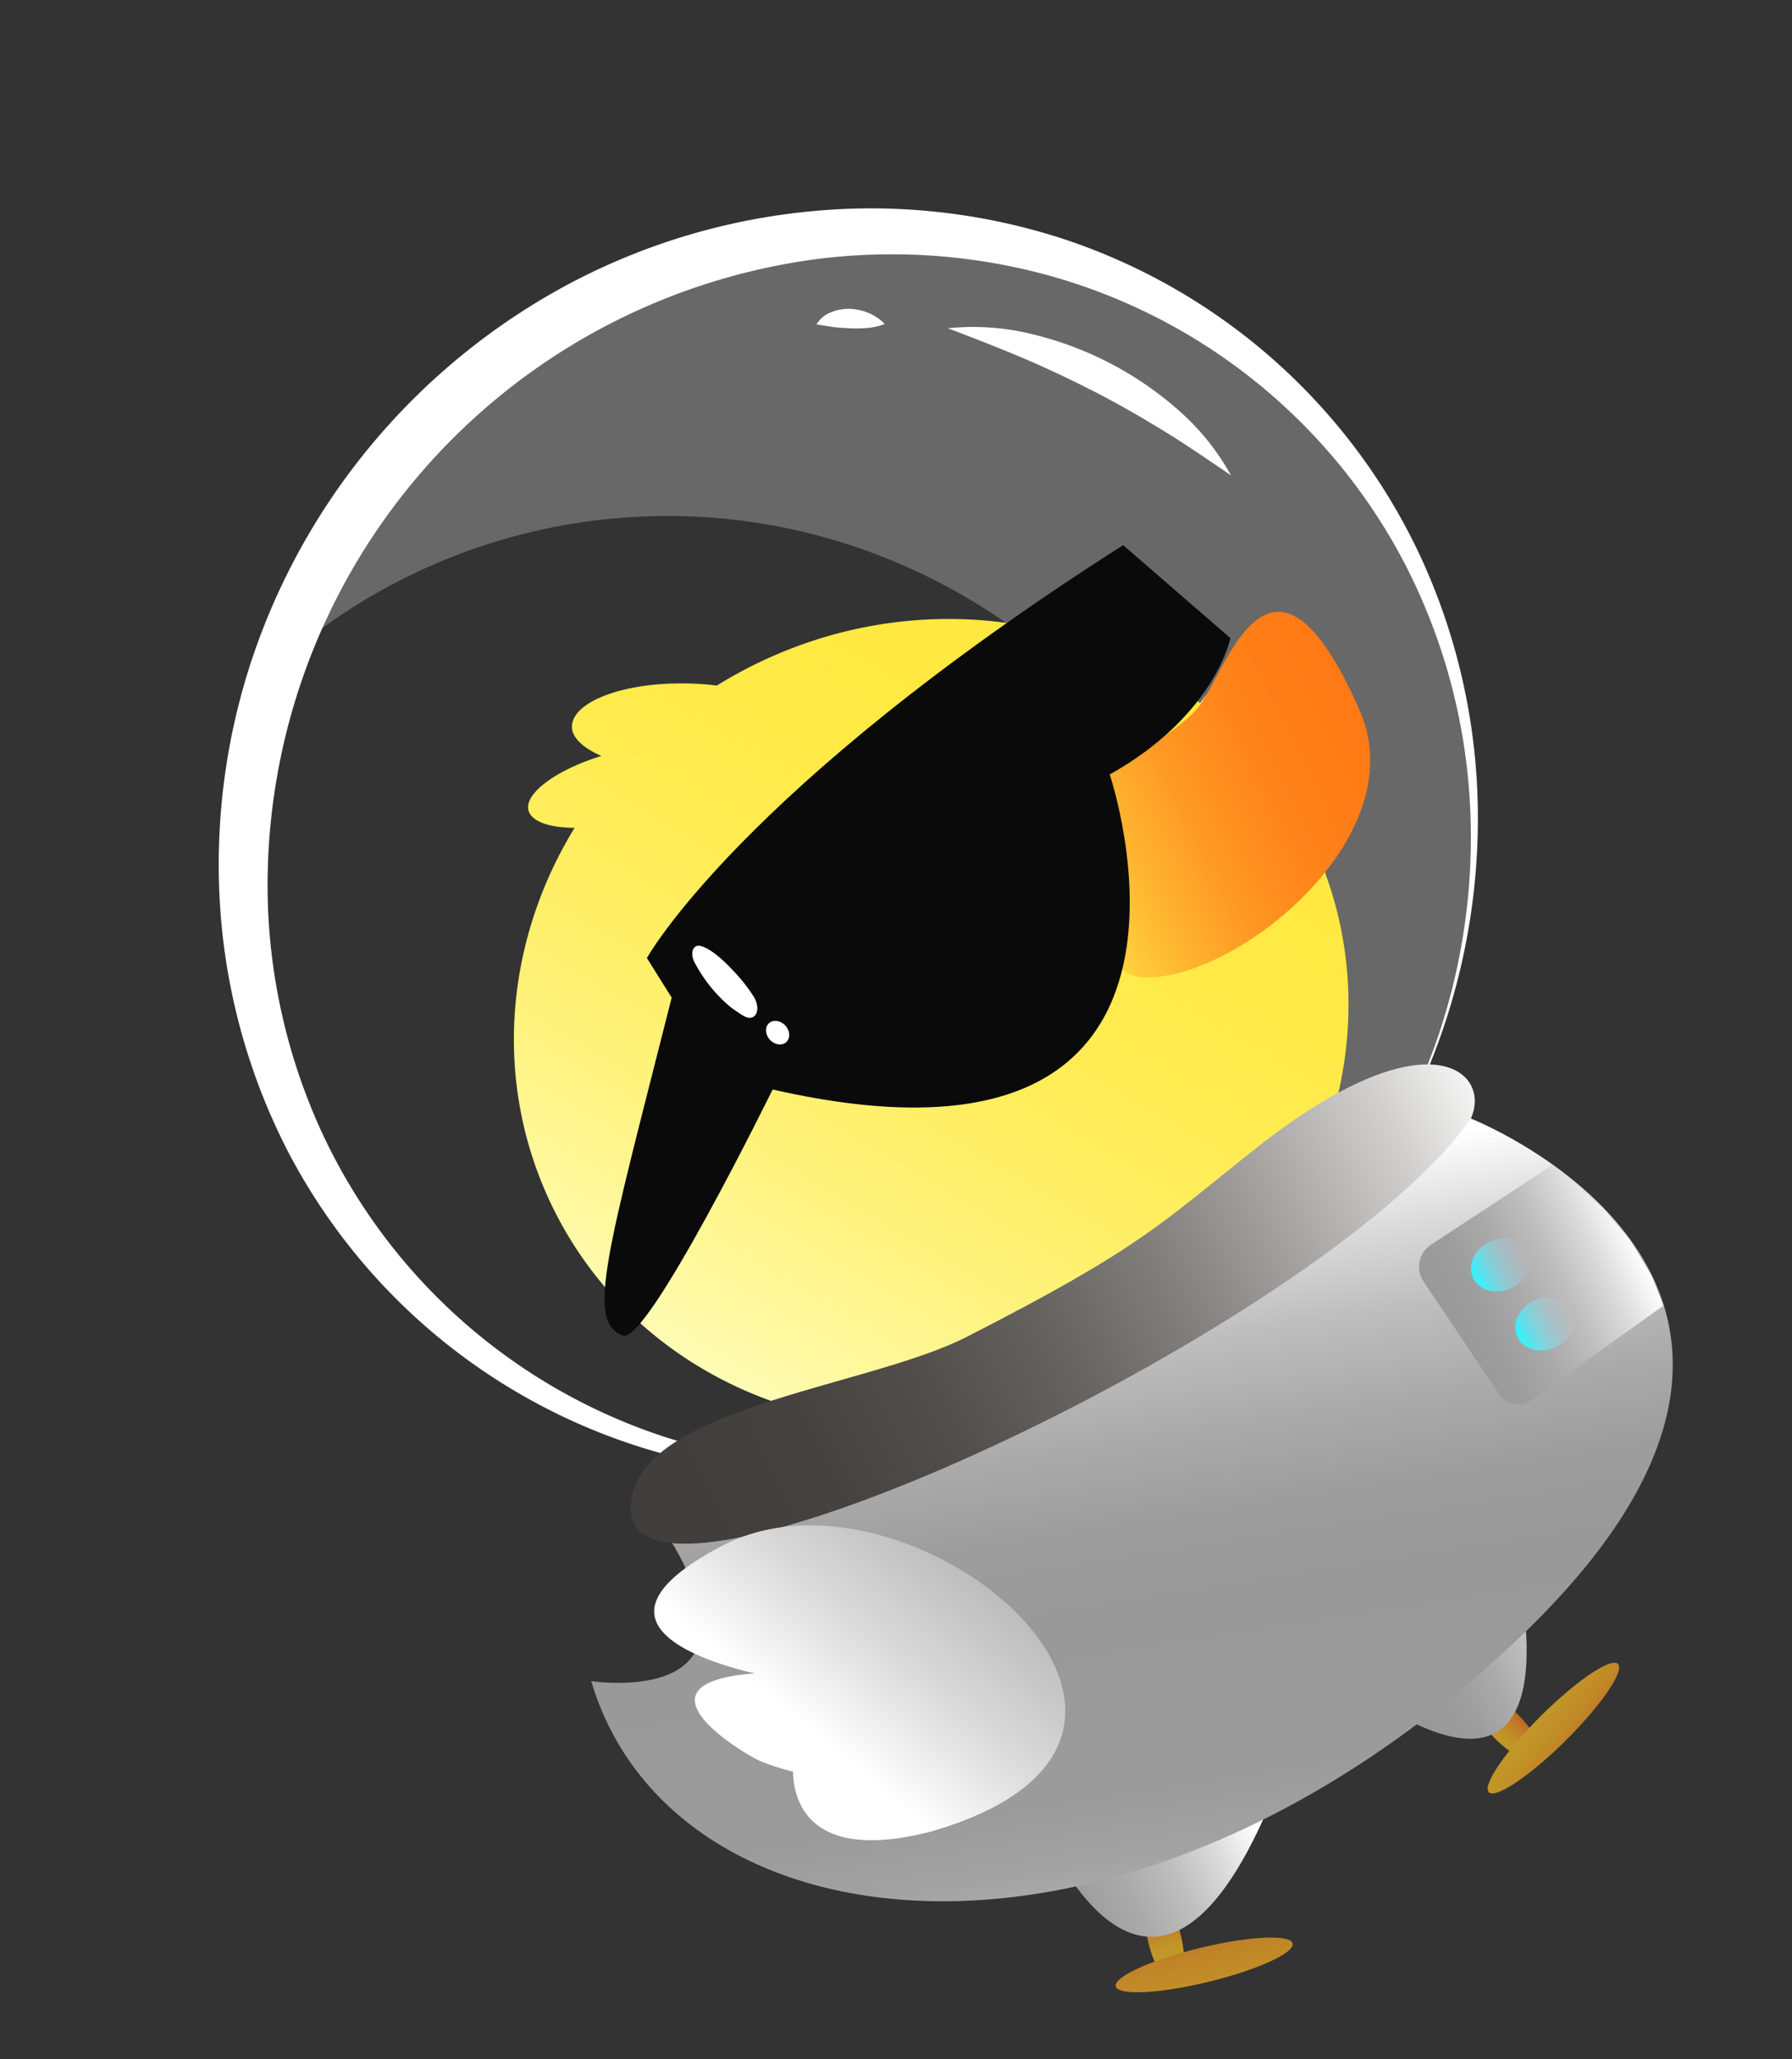 <svg xmlns="http://www.w3.org/2000/svg" xmlns:xlink="http://www.w3.org/1999/xlink" width="192.937" height="221.65" viewBox="0 0 192.937 221.65">
  <rect x="0" y="0" width="192.937" height="221.65" fill="#333333" stroke="none"/>
  <defs>
    <linearGradient id="linear-gradient" x1="-0.011" y1="0.539" x2="0.989" y2="0.539" gradientUnits="objectBoundingBox">
      <stop offset="0" stop-color="#c19827"/>
      <stop offset="0.28" stop-color="#c19427"/>
      <stop offset="0.56" stop-color="#c18727"/>
      <stop offset="0.85" stop-color="#c17327"/>
      <stop offset="1" stop-color="#c16527"/>
    </linearGradient>
    <linearGradient id="linear-gradient-2" x1="-0.14" y1="0.101" x2="0.85" y2="1.543" xlink:href="#linear-gradient"/>
    <linearGradient id="linear-gradient-3" x1="0.33" y1="0.821" x2="0.685" y2="0.821" xlink:href="#linear-gradient"/>
    <linearGradient id="linear-gradient-4" x1="-1.614" y1="0.422" x2="2.33" y2="0.593" xlink:href="#linear-gradient"/>
    <linearGradient id="linear-gradient-5" x1="-0.133" y1="0.627" x2="0.913" y2="0.627" gradientUnits="objectBoundingBox">
      <stop offset="0" stop-color="#999"/>
      <stop offset="0.19" stop-color="#9d9d9d"/>
      <stop offset="0.39" stop-color="#aaa"/>
      <stop offset="0.6" stop-color="#bebebe"/>
      <stop offset="0.8" stop-color="#dbdbdb"/>
      <stop offset="1" stop-color="#fff"/>
    </linearGradient>
    <linearGradient id="linear-gradient-6" x1="0.114" y1="0.627" x2="1.272" y2="0.627" xlink:href="#linear-gradient-5"/>
    <linearGradient id="linear-gradient-7" x1="0.157" y1="0.931" x2="0.773" y2="0.018" gradientUnits="objectBoundingBox">
      <stop offset="0" stop-color="#fff"/>
      <stop offset="0.02" stop-color="#efefef"/>
      <stop offset="0.05" stop-color="#d4d4d4"/>
      <stop offset="0.09" stop-color="#bebebe"/>
      <stop offset="0.14" stop-color="#adadad"/>
      <stop offset="0.19" stop-color="#a2a2a2"/>
      <stop offset="0.27" stop-color="#9b9b9b"/>
      <stop offset="0.49" stop-color="#999"/>
      <stop offset="0.59" stop-color="#9d9d9d"/>
      <stop offset="0.69" stop-color="#aaa"/>
      <stop offset="0.8" stop-color="#bebebe"/>
      <stop offset="0.9" stop-color="#dbdbdb"/>
      <stop offset="1" stop-color="#fff"/>
    </linearGradient>
    <linearGradient id="linear-gradient-8" x1="-0.024" y1="0.764" x2="0.83" y2="0.254" gradientUnits="objectBoundingBox">
      <stop offset="0" stop-color="#ffffc7"/>
      <stop offset="0.16" stop-color="#fff89e"/>
      <stop offset="0.32" stop-color="#fff27b"/>
      <stop offset="0.48" stop-color="#ffee60"/>
      <stop offset="0.65" stop-color="#ffeb4d"/>
      <stop offset="0.82" stop-color="#ffe942"/>
      <stop offset="1" stop-color="#ffe83e"/>
    </linearGradient>
    <linearGradient id="linear-gradient-9" y1="0.5" x2="1" y2="0.5" gradientUnits="objectBoundingBox">
      <stop offset="0" stop-color="#ffd53f"/>
      <stop offset="0.18" stop-color="#ffb631"/>
      <stop offset="0.38" stop-color="#ff9b25"/>
      <stop offset="0.58" stop-color="#ff881c"/>
      <stop offset="0.78" stop-color="#ff7d17"/>
      <stop offset="1" stop-color="#ff7915"/>
    </linearGradient>
    <linearGradient id="linear-gradient-10" x1="-0.001" y1="0.502" x2="1" y2="0.502" gradientUnits="objectBoundingBox">
      <stop offset="0.08" stop-color="#423e3b"/>
      <stop offset="0.21" stop-color="#46423f"/>
      <stop offset="0.34" stop-color="#524e4c"/>
      <stop offset="0.48" stop-color="#666360"/>
      <stop offset="0.61" stop-color="#827f7d"/>
      <stop offset="0.74" stop-color="#a6a4a2"/>
      <stop offset="0.88" stop-color="#d1d0cf"/>
      <stop offset="1" stop-color="#fff"/>
    </linearGradient>
    <linearGradient id="linear-gradient-11" x1="1.267" y1="0.23" x2="0.285" y2="0.555" xlink:href="#linear-gradient-5"/>
    <linearGradient id="linear-gradient-12" x1="0" y1="0.5" x2="1.002" y2="0.5" xlink:href="#linear-gradient-5"/>
    <linearGradient id="linear-gradient-13" x1="0.002" y1="0.5" x2="1" y2="0.5" gradientUnits="objectBoundingBox">
      <stop offset="0" stop-color="#2af6ff"/>
      <stop offset="0.17" stop-color="#48f2ff" stop-opacity="0.8"/>
      <stop offset="0.47" stop-color="#7aecff" stop-opacity="0.459"/>
      <stop offset="0.72" stop-color="#9fe7ff" stop-opacity="0.212"/>
      <stop offset="0.91" stop-color="#b6e4ff" stop-opacity="0.059"/>
      <stop offset="1" stop-color="#bfe3ff" stop-opacity="0"/>
    </linearGradient>
  </defs>
  <g id="mascot_1" data-name="mascot 1" transform="matrix(0.899, -0.438, 0.438, 0.899, 0.024, 60.386)">
    <g id="Layer_4" data-name="Layer 4">
      <ellipse id="Ellipse_13" data-name="Ellipse 13" cx="1.79" cy="5.06" rx="1.79" ry="5.06" transform="translate(87.489 179.567) rotate(-18.82)" fill="url(#linear-gradient)"/>
      <ellipse id="Ellipse_14" data-name="Ellipse 14" cx="9.8" cy="1.88" rx="9.8" ry="1.88" transform="translate(85.418 187.568) rotate(-18.82)" fill="url(#linear-gradient-2)"/>
      <ellipse id="Ellipse_15" data-name="Ellipse 15" cx="5.06" cy="1.79" rx="5.06" ry="1.79" transform="translate(44.901 192.818) rotate(-77.66)" fill="url(#linear-gradient-3)"/>
      <ellipse id="Ellipse_16" data-name="Ellipse 16" cx="1.88" cy="9.8" rx="1.88" ry="9.8" transform="translate(40.36 192.376) rotate(-77.66)" fill="url(#linear-gradient-4)"/>
      <path id="Path_398" data-name="Path 398" d="M41.17,172.86s-1.36,28.5,22.88,7.51l-5.6-1.29L44,173.94Z" fill="url(#linear-gradient-5)"/>
      <path id="Path_399" data-name="Path 399" d="M81.76,178.77l18-11.8S94.42,195.22,81.76,178.77Z" fill="url(#linear-gradient-6)"/>
      <path id="Path_400" data-name="Path 400" d="M95.67,128.3a70.24,70.24,0,0,1-51.08,2.33,66.69,66.69,0,0,1-22.68-13.11A64.79,64.79,0,0,1,0,70.4,67.14,67.14,0,0,1,4.91,44,70.1,70.1,0,0,1,19.7,21.41,71.5,71.5,0,0,1,68.34,0,69.63,69.63,0,0,1,95,4.41a66.86,66.86,0,0,1,22.77,14.26,64.87,64.87,0,0,1,19.9,48,66.86,66.86,0,0,1-5.7,25.58A70.32,70.32,0,0,1,95.67,128.3Zm0,0A69.82,69.82,0,0,0,117,113.56a66.75,66.75,0,0,0,14.16-21.62,63.69,63.69,0,0,0,4.66-25.25,61.83,61.83,0,0,0-20.93-44.92A63.78,63.78,0,0,0,93.23,9.28,68,68,0,0,0,9.65,46,63.85,63.85,0,0,0,4.19,70.39,61.87,61.87,0,0,0,23.12,116.2a63.91,63.91,0,0,0,21.75,13.65A66.88,66.88,0,0,0,70.37,134a69.92,69.92,0,0,0,25.3-5.7Z" fill="#fff"/>
      <path id="Path_401" data-name="Path 401" d="M61.67,24.93c33.65,12.92,50.07,51.69,36.66,86.58A69.27,69.27,0,0,1,81.8,136.59c19.94-9.86,39.06-20.51,48.88-42.49,17.06-38.21-3-73.65-36.67-86.58C69.83-1.77,43.32,4.81,25.34,22.21a63.23,63.23,0,0,1,36.33,2.72Z" fill="#fff" opacity="0.26"/>
      <path id="Path_402" data-name="Path 402" d="M94.84,176.27c-54.71,16.52-95.48-9.93-90.45-40,0,0,7.15,4.95,11.32,2.15,3.92-2.63,3.12-10.89,3-11.86,14.1,8.08,77.28,7.3,97.31-3.29C117.13,124.49,148.61,160,94.84,176.27Z" fill="url(#linear-gradient-7)"/>
      <path id="Path_403" data-name="Path 403" d="M90.15,15.6a3.19,3.19,0,0,1,2.07-.48,5,5,0,0,1,2,.6A5.9,5.9,0,0,1,95.78,17a5.15,5.15,0,0,1,1,1.78,7,7,0,0,1-2-.49,15,15,0,0,1-1.61-.76c-.51-.28-1-.56-1.48-.86Z" fill="#fff"/>
      <path id="Path_404" data-name="Path 404" d="M102.69,22.17a26.31,26.31,0,0,1,7.79,4.47A36.75,36.75,0,0,1,121.16,41a26.17,26.17,0,0,1,2,8.75c-1.5-2.61-2.91-5.11-4.45-7.52s-3.12-4.75-4.81-7-3.46-4.47-5.34-6.63S104.75,24.35,102.69,22.17Z" fill="#fff"/>
      <path id="Path_406" data-name="Path 406" d="M120.49,65.3l-2.4.82-8.67,4.21C102.18,55.72,86.5,45.6,68.33,45.6a48.448,48.448,0,0,0-4.85.25A28.32,28.32,0,0,0,60.21,44c-5.86-2.89-11.54-3.36-12.69-1-.52,1,.06,2.59,1.48,4.22-5.06-.79-9.24,0-9.63,1.81-.25,1.24,1.2,2.67,3.64,3.88C30.91,60.62,23,73.7,23,88.54c0,23.71,20.31,42.93,45.37,42.93,23.49,0,42.81-16.9,45.13-38.55l1.52-8,6.41-5.61,1.73-10.59Z" fill="url(#linear-gradient-8)"/>
      <path id="Path_407" data-name="Path 407" d="M97.48,72.38s8.35-.1,11.77-1.81c4.16-2.08,16.22-15.54,15.28,8C123.93,93.67,99.19,99,90.8,94.08c-.92-.55-2-1.9-1.25-2.68C96.07,84.49,92.91,72.93,97.48,72.38Z" fill="url(#linear-gradient-9)"/>
      <path id="Path_408" data-name="Path 408" d="M49.84,87.57s-24.09,18.74-26.07,16.76c-3.07-3.06,2.45-8.86,20.63-30.41l-.53-5S60.79,57,109.43,51.42l6,14.06s-5.13,6.76-18.11,7.5C97.31,73,91.18,120.82,49.84,87.57Z" fill="#0a0a0a"/>
      <path id="Path_409" data-name="Path 409" d="M49.64,70.29c-.68-.58-1.44.22-1.36,1.42a15.94,15.94,0,0,0,1.38,5.92c.31.59.59,1.06.82,1.42.79,1.24,2.05.36,1.91-1.33a17.8,17.8,0,0,0-.76-3.5C50.91,71.89,50.22,70.78,49.64,70.29Z" fill="#fff"/>
      <ellipse id="Ellipse_17" data-name="Ellipse 17" cx="1.13" cy="1.38" rx="1.13" ry="1.38" transform="matrix(0.958, -0.285, 0.285, 0.958, 51.526, 81.306)" fill="#fff"/>
      <path id="Path_410" data-name="Path 410" d="M116.08,123.711h0c-20,11.192-83.21,12.016-97.31,3.477-2.39-1.437-3.37-3.171-2.5-5.126,4.45-10.114,28.4-.74,40.68-.972,21.38-.4,24.24-1.839,37-4.639C116.77,111.484,120.32,120.118,116.08,123.711Z" transform="translate(0 -0.428)" fill="url(#linear-gradient-10)"/>
      <path id="Path_405" data-name="Path 405" d="M30.2,166.85C16.13,164,18.71,156.64,19.61,154.64l.06-.08A26.621,26.621,0,0,1,17,152c-1-1.11-9.59-13.94,3.49-8.81h.07c-.31-.23-.62-.47-.91-.72-5.54-4.8-12.1-12.68,3.81-13.12C46.45,128.66,66.12,173.08,30.2,166.85Z" fill="url(#linear-gradient-11)"/>
      <path id="Path_411" data-name="Path 411" d="M121.8,131.64l-15.57,2a2.84,2.84,0,0,0-2.44,3.21l2,14.5a2.45,2.45,0,0,0,2.84,2.07l17.24-2.93.26-3.42-.41-4.51-1.11-4.37Z" fill="url(#linear-gradient-12)"/>
      <ellipse id="Ellipse_18" data-name="Ellipse 18" cx="3.27" cy="2.76" rx="3.27" ry="2.76" transform="translate(108.75 136.11)" fill="url(#linear-gradient-13)"/>
      <ellipse id="Ellipse_19" data-name="Ellipse 19" cx="3.27" cy="2.76" rx="3.27" ry="2.76" transform="translate(110.26 143.9)" fill="url(#linear-gradient-13)"/>
    </g>
  </g>
</svg>
